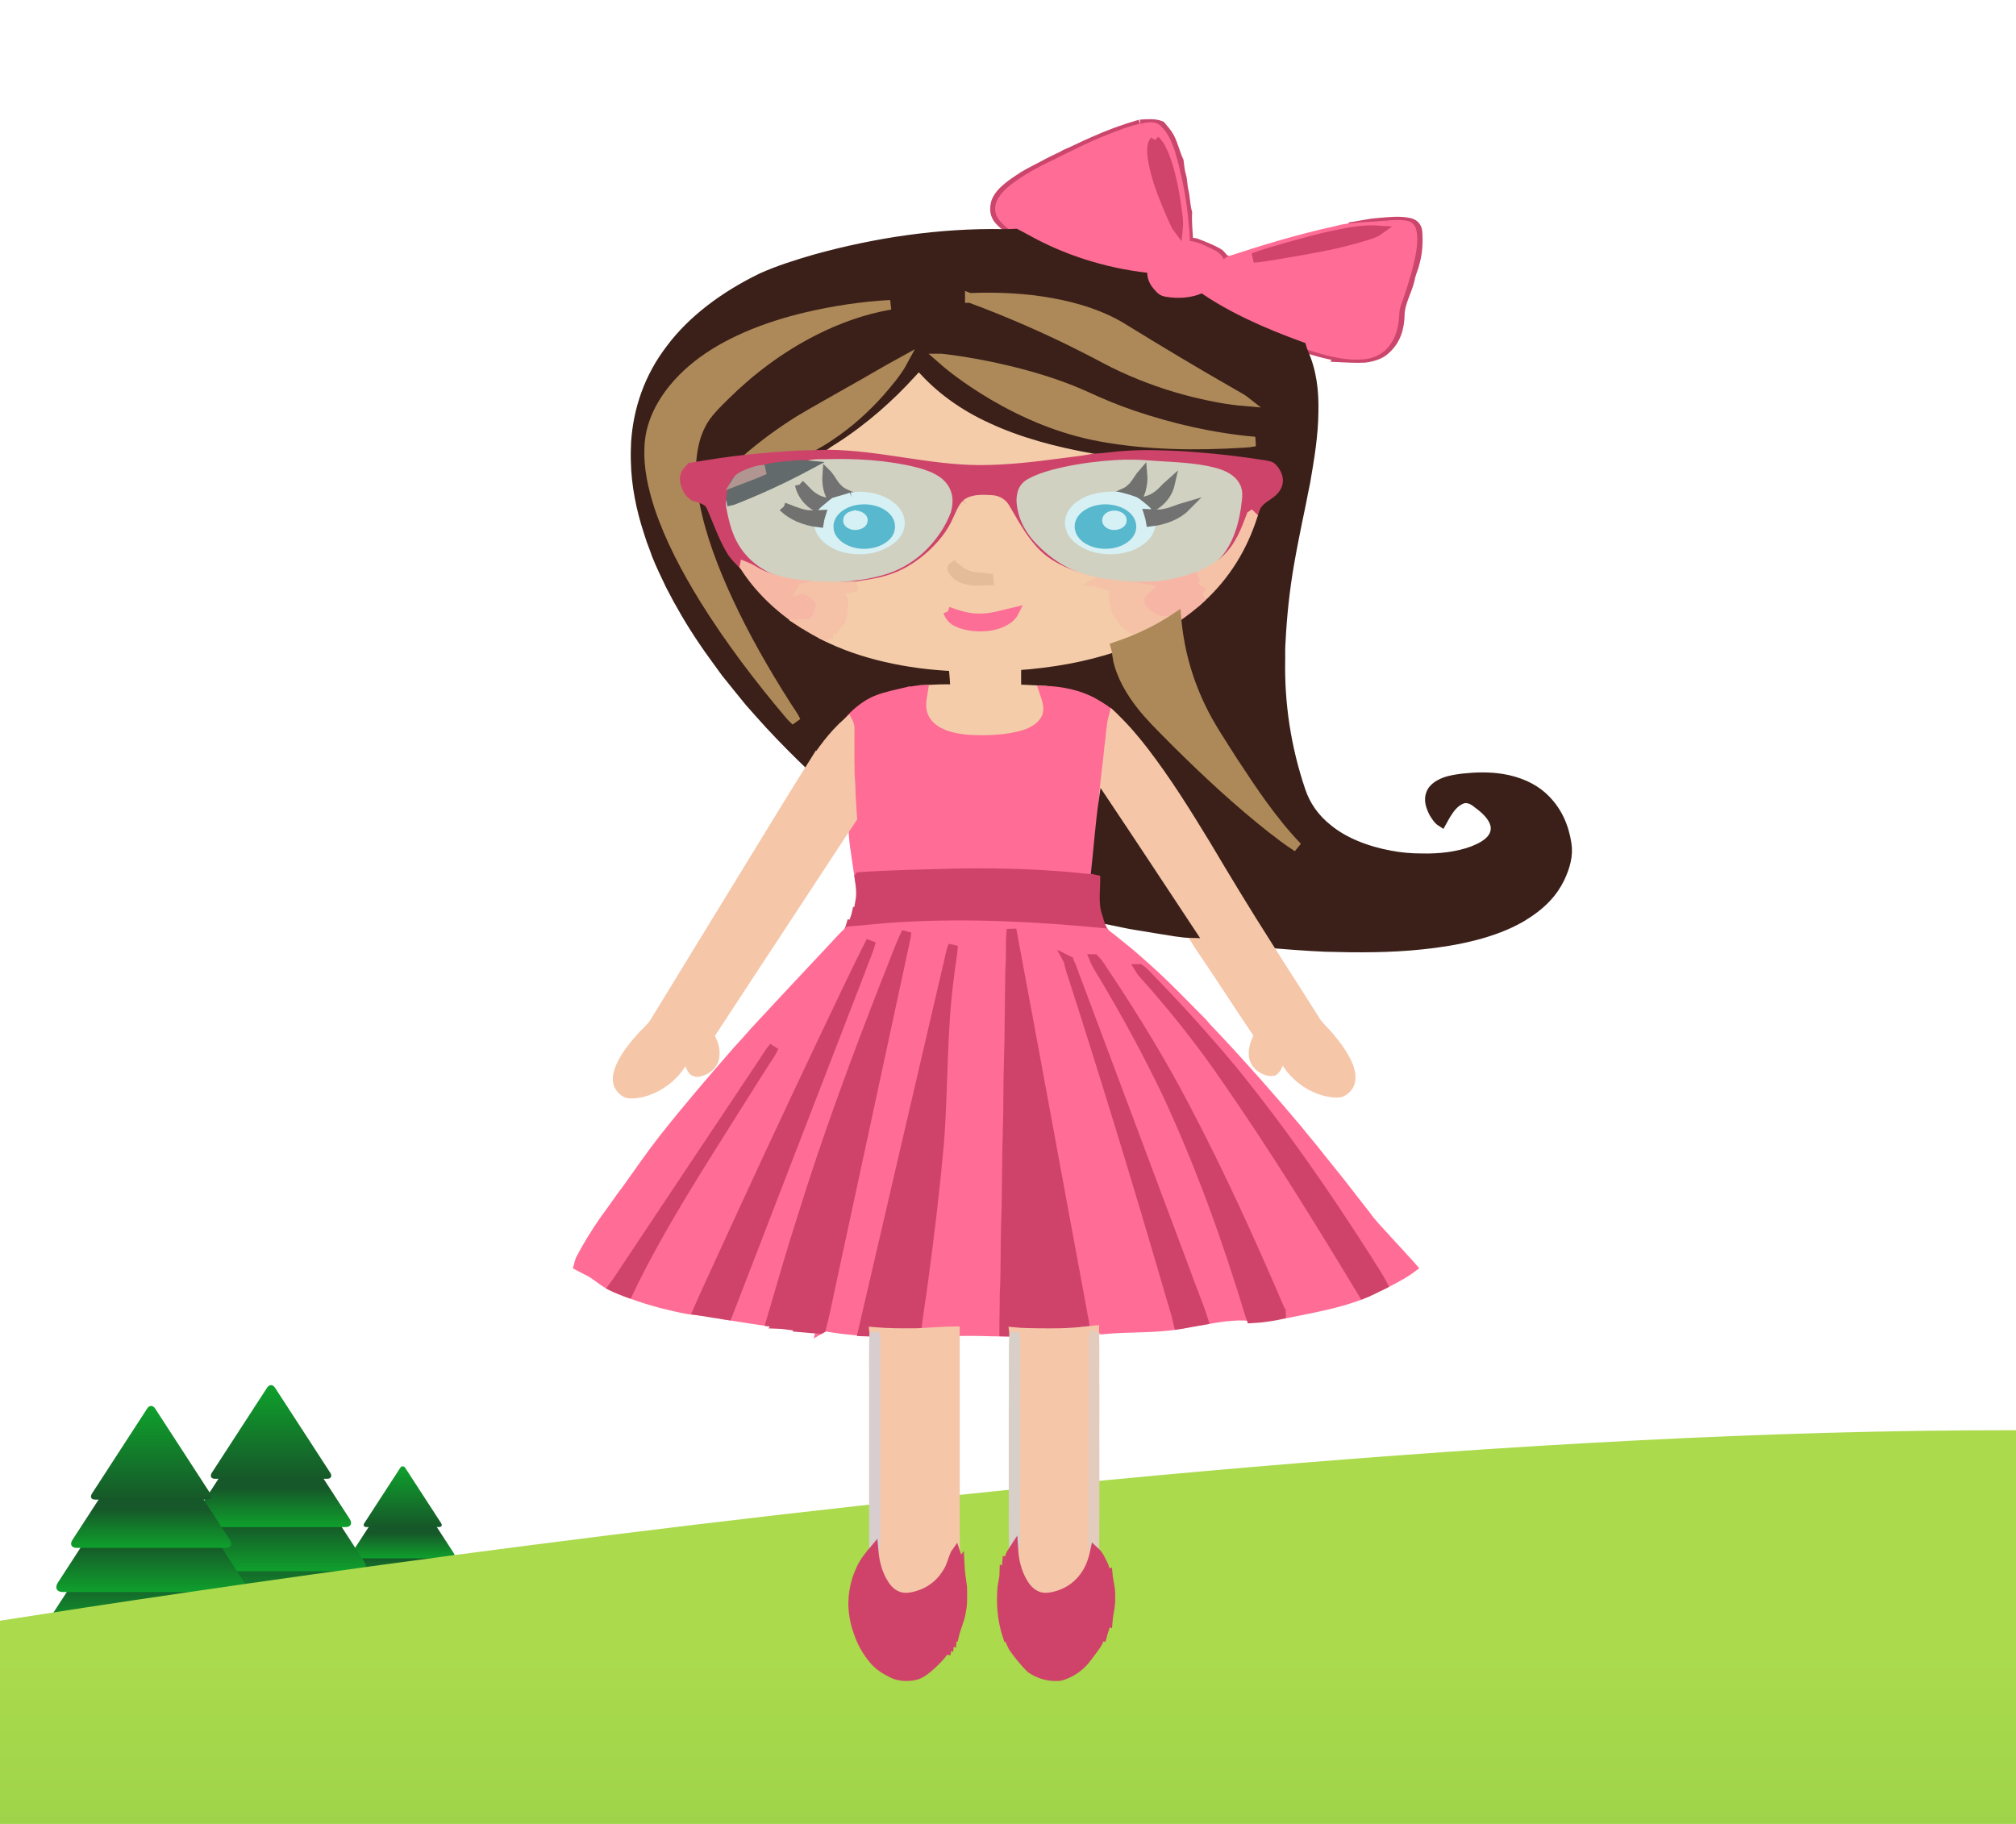 <svg width="210" height="190" xmlns="http://www.w3.org/2000/svg">
 <defs>
  <linearGradient y2="0" x2="0.5" y1="1" x1="0.5" id="SVGID_21_">
   <stop stop-color="#0FA02C" offset="0"/>
   <stop stop-color="#146B2A" offset="0.231"/>
   <stop stop-color="#165829" offset="0.308"/>
  </linearGradient>
  <linearGradient y2="0" x2="0.5" y1="1" x1="0.5" id="SVGID_22_">
   <stop stop-color="#0FA02C" offset="0"/>
   <stop stop-color="#146B2A" offset="0.231"/>
   <stop stop-color="#165829" offset="0.308"/>
  </linearGradient>
  <linearGradient y2="0" x2="0.5" y1="1" x1="0.5" id="SVGID_23_">
   <stop stop-color="#0FA02C" offset="0"/>
   <stop stop-color="#146B2A" offset="0.231"/>
   <stop stop-color="#165829" offset="0.308"/>
  </linearGradient>
  <linearGradient y2="1" x2="0.5" y1="0" x1="0.5" id="SVGID_24_">
   <stop stop-color="#0FA02C" offset="0.015"/>
   <stop stop-color="#165829" offset="1"/>
  </linearGradient>
  <linearGradient y2="-0" x2="0.5" y1="1" x1="0.5" id="SVGID_25_">
   <stop stop-color="#0FA02C" offset="0"/>
   <stop stop-color="#146B2A" offset="0.231"/>
   <stop stop-color="#165829" offset="0.308"/>
  </linearGradient>
  <linearGradient y2="0" x2="0.5" y1="1" x1="0.5" id="SVGID_26_">
   <stop stop-color="#0FA02C" offset="0"/>
   <stop stop-color="#146B2A" offset="0.231"/>
   <stop stop-color="#165829" offset="0.308"/>
  </linearGradient>
  <linearGradient y2="0" x2="0.5" y1="1" x1="0.5" id="SVGID_27_">
   <stop stop-color="#0FA02C" offset="0"/>
   <stop stop-color="#146B2A" offset="0.231"/>
   <stop stop-color="#165829" offset="0.308"/>
  </linearGradient>
  <linearGradient y2="1" x2="0.5" y1="-0" x1="0.5" id="SVGID_28_">
   <stop stop-color="#0FA02C" offset="0.015"/>
   <stop stop-color="#165829" offset="1"/>
  </linearGradient>
  <linearGradient y2="0" x2="0.5" y1="1" x1="0.5" id="SVGID_29_">
   <stop stop-color="#0FA02C" offset="0"/>
   <stop stop-color="#146B2A" offset="0.231"/>
   <stop stop-color="#165829" offset="0.308"/>
  </linearGradient>
  <linearGradient y2="0" x2="0.5" y1="1" x1="0.5" id="SVGID_30_">
   <stop stop-color="#0FA02C" offset="0"/>
   <stop stop-color="#146B2A" offset="0.231"/>
   <stop stop-color="#165829" offset="0.308"/>
  </linearGradient>
  <linearGradient y2="-0" x2="0.5" y1="1" x1="0.5" id="SVGID_31_">
   <stop stop-color="#0FA02C" offset="0"/>
   <stop stop-color="#146B2A" offset="0.231"/>
   <stop stop-color="#165829" offset="0.308"/>
  </linearGradient>
  <linearGradient y2="1" x2="0.5" y1="-0" x1="0.5" id="SVGID_32_">
   <stop stop-color="#0FA02C" offset="0.015"/>
   <stop stop-color="#165829" offset="1"/>
  </linearGradient>
  <linearGradient y2="1" x2="0.5" y1="0" x1="0.5" id="SVGID_33_">
   <stop stop-color="#ABDA4D" offset="0.136"/>
   <stop stop-color="#33A02C" offset="1"/>
  </linearGradient>
 </defs>
 <g>
  <title>background</title>
  <rect fill="none" id="canvas_background" height="192" width="212" y="-1" x="-1"/>
 </g>
 <g>
  <title>Layer 1</title>
  <path id="svg_5" d="m482.936,191.094" fill="#339933"/>
  <path id="svg_30" d="m48.858,167.181c0.251,0.385 0.085,0.701 -0.368,0.701l-13.082,0c-0.453,0 -0.619,-0.316 -0.368,-0.701l6.454,-9.94c0.251,-0.385 0.66,-0.385 0.911,0l6.454,9.94z" fill="url(#SVGID_21_)"/>
  <path id="svg_31" d="m48.248,164.679c0.228,0.352 0.077,0.639 -0.336,0.639l-11.925,0c-0.413,0 -0.565,-0.287 -0.337,-0.639l5.884,-9.061c0.228,-0.351 0.602,-0.351 0.83,0l5.884,9.061z" fill="url(#SVGID_22_)"/>
  <path id="svg_32" d="m47.266,161.796c0.192,0.297 0.065,0.539 -0.284,0.539l-10.067,0c-0.349,0 -0.477,-0.242 -0.283,-0.539l4.967,-7.649c0.192,-0.297 0.508,-0.297 0.701,0l4.967,7.649z" fill="url(#SVGID_23_)"/>
  <path id="svg_33" d="m45.949,158.668c0.144,0.223 0.049,0.405 -0.213,0.405l-7.572,0c-0.262,0 -0.358,-0.183 -0.213,-0.405l3.736,-5.754c0.145,-0.223 0.382,-0.223 0.527,0l3.736,5.754z" fill="url(#SVGID_24_)"/>
  <path id="svg_35" d="m38.89,166.552c0.386,0.594 0.13,1.081 -0.568,1.081l-20.177,0c-0.699,0 -0.955,-0.487 -0.568,-1.081l9.955,-15.332c0.386,-0.594 1.018,-0.594 1.404,0l9.955,15.332z" fill="url(#SVGID_25_)"/>
  <path id="svg_36" d="m37.948,162.693c0.351,0.542 0.119,0.985 -0.519,0.985l-18.393,0c-0.637,0 -0.87,-0.443 -0.519,-0.985l9.076,-13.976c0.352,-0.542 0.928,-0.542 1.28,0l9.075,13.976z" fill="url(#SVGID_26_)"/>
  <path id="svg_37" d="m36.434,158.246c0.297,0.458 0.1,0.832 -0.438,0.832l-15.527,0c-0.538,0 -0.734,-0.374 -0.437,-0.832l7.661,-11.798c0.297,-0.457 0.783,-0.457 1.081,0l7.661,11.798z" fill="url(#SVGID_27_)"/>
  <path id="svg_38" d="m34.402,153.422c0.223,0.344 0.075,0.625 -0.329,0.625l-11.679,0c-0.405,0 -0.552,-0.281 -0.329,-0.625l5.762,-8.874c0.224,-0.344 0.589,-0.344 0.812,0l5.763,8.874z" fill="url(#SVGID_28_)"/>
  <path id="svg_40" d="m26.403,168.72c0.386,0.594 0.13,1.081 -0.569,1.081l-20.177,0c-0.699,0 -0.955,-0.487 -0.568,-1.081l9.955,-15.332c0.386,-0.594 1.018,-0.594 1.404,0l9.955,15.332z" fill="url(#SVGID_29_)"/>
  <path id="svg_41" d="m25.461,164.86c0.351,0.542 0.119,0.985 -0.519,0.985l-18.393,0c-0.637,0 -0.87,-0.443 -0.519,-0.985l9.076,-13.976c0.352,-0.542 0.928,-0.542 1.28,0l9.075,13.976z" fill="url(#SVGID_30_)"/>
  <path id="svg_42" d="m23.947,160.414c0.297,0.458 0.1,0.832 -0.438,0.832l-15.527,0c-0.538,0 -0.734,-0.374 -0.437,-0.832l7.661,-11.798c0.297,-0.457 0.783,-0.457 1.08,0l7.661,11.798z" fill="url(#SVGID_31_)"/>
  <path id="svg_43" d="m21.914,155.59c0.224,0.344 0.076,0.625 -0.329,0.625l-11.679,0c-0.405,0 -0.552,-0.281 -0.329,-0.625l5.762,-8.875c0.224,-0.343 0.589,-0.343 0.812,0l5.762,8.875z" fill="url(#SVGID_32_)"/>
  <path id="svg_44" d="m717.554,169.745l0,179l-725.222,0l2.015,-179c0,0 152.43,-25.365 241.74,-20.016c89.31,5.35 171.233,46.683 276.435,45.571c105.202,-1.111 205.032,-25.556 205.032,-25.556z" fill="url(#SVGID_33_)"/>
  <defs>
   <clipPath id="svg_313" clipPathUnits="userSpaceOnUse">
    <path id="svg_390" d="m47.821,751.738l595.28,0l0,-841.89l-595.28,0l0,841.89z"/>
   </clipPath>
   <clipPath id="svg_294" clipPathUnits="userSpaceOnUse">
    <path id="svg_385" d="m47.821,751.738l595.28,0l0,-841.89l-595.28,0l0,841.89z"/>
   </clipPath>
  </defs>
  <g id="svg_1">
   <path fill="#CB466C" stroke="#CB466C" d="m118.764,12.959c0.722,-0.039 1.507,-0.127 2.158,0.143c0.321,0.39 0.679,0.77 0.896,1.191c0.424,0.814 0.59,1.673 0.979,2.494c0.069,0.494 0.093,0.992 0.243,1.48c0.151,0.507 0.134,1.026 0.241,1.536c0.196,0.776 0.177,1.566 0.397,2.341c-0.057,1.024 0.063,2.047 0.123,3.07c0.244,0.029 0.488,0.06 0.732,0.102c0.808,0.297 1.602,0.621 2.315,1.01c0.501,0.248 0.51,0.858 1.283,0.835c-0.538,0.2 -0.398,0.641 -0.51,0.976c-0.277,0.989 -1.336,1.788 -2.512,2.392c2.161,1.604 4.806,2.899 7.557,4.04c1.677,0.669 3.362,1.341 5.173,1.844c1.332,0.359 2.784,0.668 4.24,0.513c0.921,-0.091 1.674,-0.522 2.11,-1.044c0.868,-1 1.019,-2.18 1.079,-3.307c0.017,-0.673 0.345,-1.314 0.554,-1.966c0.484,-1.479 0.949,-2.962 1.203,-4.466c0.103,-0.674 0.167,-1.358 0.031,-2.032c-0.057,-0.245 -0.173,-0.553 -0.592,-0.622c-0.641,-0.118 -1.318,-0.063 -1.967,-0.012c-1.199,0.127 -2.418,0.135 -3.616,0.266c-0.083,-0.019 -0.247,-0.057 -0.33,-0.076c1.013,-0.126 1.977,-0.393 3.009,-0.459c1.086,-0.085 2.231,-0.238 3.293,0.007c0.588,0.136 0.774,0.583 0.805,0.949c0.074,1.064 0.019,2.132 -0.271,3.181c-0.104,0.509 -0.348,0.999 -0.47,1.505c-0.223,1.323 -1.072,2.572 -1.103,3.913c-0.027,1.294 -0.328,2.669 -1.565,3.723c-0.491,0.445 -1.283,0.694 -2.09,0.793c-0.929,0.046 -1.859,-0.008 -2.784,-0.054c0.02,-0.041 0.041,-0.083 0.066,-0.123c-1.362,-0.192 -2.622,-0.601 -3.877,-0.983c-4.027,-1.459 -7.894,-3.175 -11.033,-5.399c-1.206,0.183 -2.557,0.298 -3.699,-0.086c-0.752,-0.446 -1.072,-1.106 -1.373,-1.72c-4.659,-0.532 -9.001,-2 -12.573,-4.009c-0.348,-0.201 -0.725,-0.377 -1.079,-0.572c-0.598,-0.432 -1.225,-0.855 -1.684,-1.357c-0.555,-0.579 -0.56,-1.311 -0.358,-1.961c0.411,-1.091 1.699,-1.905 2.871,-2.676c0.801,-0.484 1.706,-0.886 2.527,-1.355c0.6,-0.321 1.263,-0.589 1.847,-0.923c0.984,-0.415 1.896,-0.897 2.878,-1.314c1.538,-0.692 3.165,-1.296 4.875,-1.788m0.362,0.36c-1.259,0.259 -2.408,0.697 -3.523,1.15c-1.997,0.777 -3.824,1.721 -5.674,2.635c-1.667,0.79 -3.266,1.665 -4.559,2.719c-0.795,0.677 -1.47,1.55 -1.109,2.423c0.425,0.891 1.536,1.536 2.565,2.138c3.563,2.047 7.877,3.608 12.58,4.144c0.048,-0.515 0.171,-1.036 0.547,-1.495c0.695,-0.89 1.868,-1.734 3.466,-1.858c0.06,-0.614 -0.043,-1.226 -0.101,-1.838c-0.194,-2.493 -0.691,-4.974 -1.405,-7.425c-0.3,-0.848 -0.607,-1.733 -1.376,-2.459c-0.308,-0.316 -0.951,-0.209 -1.41,-0.135m3.92,12.285c-1.103,0.175 -1.859,0.794 -2.429,1.394c-0.782,0.807 -0.812,1.887 -0.1,2.718c0.241,0.262 0.437,0.614 0.942,0.695c1.219,0.225 2.629,0.14 3.654,-0.377c0.898,-0.459 1.579,-1.1 1.928,-1.809c0.316,-0.649 -0.031,-1.419 -0.914,-1.8c-0.911,-0.412 -1.871,-1.02 -3.082,-0.82z" id="svg_402"/>
   <path fill="#FF6C96" stroke="#FF6C96" d="m119.126,13.318c0.46,-0.075 1.102,-0.181 1.41,0.135c0.769,0.726 1.076,1.61 1.376,2.459c0.714,2.451 1.21,4.932 1.405,7.425c0.059,0.612 0.161,1.225 0.101,1.838c-1.597,0.124 -2.771,0.968 -3.466,1.858c-0.375,0.46 -0.498,0.981 -0.547,1.495c-4.704,-0.536 -9.017,-2.097 -12.58,-4.144c-1.029,-0.602 -2.14,-1.247 -2.565,-2.138c-0.361,-0.873 0.314,-1.746 1.109,-2.423c1.293,-1.055 2.892,-1.929 4.559,-2.719c1.85,-0.914 3.677,-1.858 5.674,-2.635c1.115,-0.453 2.264,-0.891 3.523,-1.15m1.183,1.299c-0.13,0.187 -0.257,0.379 -0.274,0.587c-0.111,0.812 0.066,1.624 0.248,2.426c0.413,1.663 1.073,3.294 1.784,4.911c0.206,0.426 0.344,0.869 0.648,1.272c0.083,-0.788 -0.081,-1.575 -0.173,-2.359c-0.255,-1.756 -0.59,-3.515 -1.249,-5.228c-0.248,-0.553 -0.454,-1.136 -0.985,-1.608z" id="svg_403"/>
   <path fill="#D0436B" stroke="#D0436B" d="m120.309,14.617c0.531,0.473 0.737,1.056 0.985,1.608c0.659,1.713 0.994,3.472 1.249,5.228c0.091,0.785 0.255,1.571 0.173,2.359c-0.304,-0.404 -0.442,-0.846 -0.648,-1.272c-0.711,-1.618 -1.372,-3.249 -1.784,-4.911c-0.183,-0.801 -0.36,-1.614 -0.248,-2.426c0.017,-0.207 0.144,-0.4 0.274,-0.587z" id="svg_404"/>
   <path fill="#FF6C96" stroke="#FF6C96" d="m144.498,23.475c0.649,-0.05 1.326,-0.106 1.967,0.012c0.42,0.069 0.535,0.377 0.592,0.622c0.136,0.673 0.071,1.357 -0.031,2.032c-0.254,1.504 -0.719,2.987 -1.203,4.466c-0.208,0.652 -0.537,1.294 -0.554,1.966c-0.06,1.126 -0.211,2.306 -1.079,3.307c-0.435,0.522 -1.189,0.954 -2.11,1.044c-1.456,0.155 -2.908,-0.154 -4.24,-0.513c-1.811,-0.502 -3.496,-1.175 -5.173,-1.844c-2.751,-1.141 -5.396,-2.436 -7.557,-4.04c1.176,-0.604 2.235,-1.403 2.512,-2.392c0.111,-0.335 -0.029,-0.776 0.51,-0.976c3.611,-1.178 7.284,-2.294 11.117,-3.129c0.522,-0.143 1.066,-0.251 1.633,-0.289c1.197,-0.132 2.416,-0.139 3.615,-0.266m-5.02,0.928c-1.766,0.345 -3.457,0.826 -5.153,1.292c-1.263,0.376 -2.565,0.708 -3.763,1.171c0.991,-0.078 1.95,-0.269 2.918,-0.421c2.918,-0.502 5.874,-0.984 8.607,-1.84c0.534,-0.169 1.109,-0.315 1.516,-0.61c-1.404,-0.1 -2.795,0.139 -4.125,0.408z" id="svg_405"/>
   <path fill="#D0436B" stroke="#D0436B" d="m139.477,24.403c1.33,-0.269 2.721,-0.508 4.125,-0.408c-0.407,0.295 -0.982,0.441 -1.516,0.61c-2.734,0.857 -5.69,1.338 -8.607,1.84c-0.968,0.152 -1.927,0.343 -2.918,0.421c1.198,-0.463 2.499,-0.795 3.763,-1.171c1.696,-0.466 3.387,-0.947 5.153,-1.292z" id="svg_406"/>
   <path fill="#3B2019" stroke="#3B2019" d="m84.93,26.995c6.194,-1.717 12.909,-2.752 19.66,-2.626c0.405,0.005 0.812,-0.01 1.219,-0.036c0.354,0.194 0.731,0.371 1.079,0.572c3.571,2.009 7.914,3.478 12.573,4.009c0.301,0.614 0.621,1.274 1.373,1.72c1.142,0.384 2.492,0.269 3.699,0.086c3.139,2.224 7.006,3.94 11.033,5.399c0.057,0.205 0.124,0.409 0.21,0.611c0.885,1.983 1.105,4.065 1.058,6.123c-0.011,2.472 -0.435,4.931 -0.855,7.383c-0.157,0.71 -0.285,1.422 -0.427,2.133c-0.253,1.243 -0.52,2.486 -0.761,3.73c-0.174,0.88 -0.338,1.762 -0.491,2.643c-0.461,2.667 -0.747,5.347 -0.885,8.029c-0.046,0.62 -0.046,1.242 -0.04,1.864c-0.097,4.622 0.59,9.255 2.125,13.769c0.481,1.427 1.383,2.815 2.819,3.946c1.637,1.351 3.983,2.298 6.511,2.757c1.061,0.205 2.165,0.298 3.27,0.299c1.849,0.042 3.756,-0.168 5.369,-0.783c0.711,-0.282 1.382,-0.637 1.813,-1.109c0.445,-0.482 0.592,-1.068 0.458,-1.621c-0.211,-0.832 -0.952,-1.559 -1.8,-2.175c-0.38,-0.317 -0.958,-0.705 -1.627,-0.501c-0.885,0.359 -1.302,1.036 -1.694,1.637c-0.151,0.26 -0.3,0.52 -0.444,0.783c-0.411,-0.262 -0.598,-0.626 -0.817,-0.962c-0.314,-0.636 -0.577,-1.323 -0.307,-1.986c0.167,-0.522 0.748,-0.945 1.436,-1.209c0.595,-0.227 1.28,-0.316 1.949,-0.404c1.329,-0.141 2.708,-0.173 4.024,0.04c1.669,0.264 3.168,0.93 4.177,1.839c1.595,1.425 2.285,3.193 2.554,4.927c0.204,1.217 -0.157,2.438 -0.704,3.597c-0.355,0.726 -0.824,1.432 -1.446,2.077c-0.709,0.752 -1.609,1.421 -2.607,2.014c-2.865,1.652 -6.632,2.452 -10.346,2.833c-3.315,0.352 -6.685,0.337 -10.028,0.241c-2.073,-0.084 -4.128,-0.266 -6.189,-0.417c-2.157,-3.383 -4.215,-6.793 -6.244,-10.209c-2.01,-3.297 -4.047,-6.593 -6.484,-9.767c-0.952,-1.23 -1.974,-2.44 -3.17,-3.577c-0.562,-0.567 -1.306,-1.045 -2.088,-1.481c-1.426,-0.799 -3.303,-1.207 -5.162,-1.259c-0.949,-0.042 -1.894,-0.117 -2.846,-0.131c-0.008,-0.829 -0.027,-1.656 0.014,-2.484c3.574,-0.242 7.113,-0.858 10.312,-1.943c0.184,0.627 0.169,1.272 0.387,1.897c0.521,1.761 1.6,3.432 2.953,4.985c0.962,1.096 2.058,2.138 3.096,3.203c3.065,3.029 6.254,6.013 9.798,8.813c0.879,0.667 1.732,1.353 2.708,1.963c-2.679,-2.809 -4.679,-5.862 -6.679,-8.895c-1.206,-1.912 -2.508,-3.804 -3.43,-5.785c-1.432,-2.996 -2.234,-6.112 -2.497,-9.243c0.875,-0.608 1.709,-1.244 2.442,-1.928c2.805,-2.537 4.502,-5.53 5.483,-8.577c0.193,-0.509 0.254,-1.057 0.702,-1.507c0.49,-0.541 1.393,-0.884 1.732,-1.488c0.468,-0.695 0.208,-1.51 -0.411,-2.126c-0.169,-0.169 -0.501,-0.194 -0.768,-0.25c-2.889,-0.455 -5.825,-0.779 -8.783,-0.956c-1.877,-0.087 -3.767,-0.159 -5.643,-0.025c-1.142,0.057 -2.257,0.251 -3.399,0.301c-3.938,-0.685 -7.781,-1.707 -11.104,-3.27c-2.862,-1.309 -5.242,-3.034 -7.074,-4.972c-2.327,2.549 -5.022,4.973 -8.259,7.063c-0.395,0.254 -0.807,0.498 -1.179,0.765c-1.089,0.053 -2.183,0.042 -3.27,0.097c1.093,-0.667 2.3,-1.254 3.335,-1.964c2.091,-1.379 3.826,-2.971 5.32,-4.645c0.891,-1.037 1.793,-2.083 2.397,-3.209c-1.867,1.022 -3.66,2.101 -5.514,3.134c-1.772,1.018 -3.586,2.005 -5.32,3.051c-1.998,1.252 -3.837,2.614 -5.5,4.061c-1.938,0.203 -3.843,0.513 -5.744,0.827c0.096,-1.53 0.291,-3.08 1.071,-4.535c0.548,-1.101 1.567,-2.058 2.527,-3.017c2.569,-2.52 5.604,-4.869 9.283,-6.725c2.357,-1.188 5,-2.172 7.891,-2.671c-2.983,0.157 -5.925,0.613 -8.74,1.274c-4.358,1.03 -8.448,2.696 -11.41,5.054c-3.015,2.41 -4.905,5.468 -4.975,8.599c-0.083,2.067 0.383,4.125 1.038,6.143c1.113,3.314 2.814,6.532 4.758,9.673c2.574,4.125 5.589,8.127 8.894,12.022c0.173,0.203 0.37,0.398 0.582,0.586c-0.24,-0.562 -0.659,-1.08 -0.992,-1.619c-2.273,-3.567 -4.341,-7.192 -6.055,-10.892c-1.523,-3.293 -2.805,-6.644 -3.472,-10.061c-0.051,-0.277 -0.074,-0.556 -0.081,-0.833c0.708,0.194 1.507,0.442 1.739,0.969c0.711,1.557 1.215,3.16 2.118,4.678c0.34,0.584 0.896,1.097 1.402,1.622c1.423,2.24 3.499,4.316 6.149,6.016c0.675,0.432 1.385,0.843 2.14,1.214c3.844,1.951 8.64,2.992 13.465,3.213c0.094,0.797 0.147,1.595 0.19,2.393c-1.112,-0.057 -2.22,0.014 -3.327,0.064c-0.886,0.033 -1.726,0.238 -2.562,0.413c-0.973,0.228 -1.968,0.466 -2.789,0.888c-1.036,0.555 -1.827,1.276 -2.482,2.033c-1.629,1.42 -2.744,3.05 -3.823,4.668c-1.504,-1.442 -2.961,-2.906 -4.344,-4.399c-0.708,-0.783 -1.415,-1.565 -2.105,-2.354c-0.822,-1.014 -1.65,-2.025 -2.461,-3.043c-0.788,-1.106 -1.623,-2.198 -2.368,-3.317c-1.269,-1.871 -2.385,-3.784 -3.38,-5.724c-0.511,-1.083 -1.049,-2.16 -1.479,-3.257c-0.071,-0.192 -0.136,-0.385 -0.203,-0.576c-0.244,-0.605 -0.46,-1.215 -0.641,-1.83c-0.785,-2.4 -1.272,-4.85 -1.325,-7.304c-0.023,-0.674 -0.003,-1.349 0.026,-2.022c0.234,-3.355 1.329,-6.723 3.653,-9.733c2.178,-2.909 5.484,-5.438 9.454,-7.365c1.739,-0.786 3.658,-1.385 5.585,-1.947m16.093,4.034c4.17,1.543 8.158,3.295 11.938,5.222c1.352,0.67 2.624,1.41 4.018,2.043c2.31,1.061 4.808,1.949 7.45,2.601c1.714,0.417 3.48,0.764 5.299,0.914c-0.475,-0.375 -1.091,-0.654 -1.627,-0.986c-3.834,-2.188 -7.574,-4.444 -11.281,-6.724c-2.036,-1.233 -4.585,-2.067 -7.249,-2.543c-2.774,-0.51 -5.681,-0.643 -8.548,-0.526m-2.976,6.318c1.583,1.396 3.43,2.659 5.39,3.831c3.25,1.907 6.992,3.546 11.233,4.322c4.835,0.882 9.934,0.949 14.903,0.634c0.388,-0.019 0.775,-0.062 1.149,-0.135c-4.428,-0.388 -8.699,-1.389 -12.66,-2.724c-1.753,-0.589 -3.412,-1.29 -5.022,-2.032c-2.302,-1.038 -4.825,-1.857 -7.434,-2.507c-2.449,-0.607 -4.978,-1.094 -7.558,-1.389z" id="svg_407"/>
   <path fill="#FF6C96" stroke="#FF6C96" d="m123.046,25.603c1.21,-0.2 2.171,0.408 3.082,0.82c0.882,0.381 1.229,1.151 0.914,1.8c-0.35,0.709 -1.031,1.351 -1.928,1.809c-1.025,0.517 -2.435,0.602 -3.654,0.377c-0.505,-0.081 -0.701,-0.433 -0.942,-0.695c-0.712,-0.831 -0.682,-1.911 0.1,-2.718c0.571,-0.6 1.326,-1.219 2.429,-1.394z" id="svg_408"/>
   <path fill="#AD8959" stroke="#AD8959" d="m101.023,31.029c2.866,-0.118 5.774,0.016 8.548,0.526c2.664,0.475 5.213,1.31 7.249,2.543c3.707,2.28 7.447,4.537 11.281,6.724c0.537,0.333 1.152,0.612 1.627,0.986c-1.819,-0.149 -3.584,-0.497 -5.299,-0.914c-2.642,-0.652 -5.14,-1.54 -7.45,-2.601c-1.395,-0.633 -2.667,-1.373 -4.018,-2.043c-3.78,-1.927 -7.768,-3.678 -11.938,-5.222z" id="svg_409"/>
   <path fill="#AD8959" stroke="#AD8959" d="m84.011,33.026c2.815,-0.661 5.757,-1.117 8.74,-1.274c-2.891,0.5 -5.534,1.483 -7.891,2.671c-3.679,1.856 -6.713,4.205 -9.283,6.725c-0.959,0.959 -1.978,1.916 -2.527,3.017c-0.779,1.455 -0.975,3.005 -1.071,4.535c-0.208,0.24 -0.467,0.469 -0.571,0.741c-0.193,0.459 -0.026,0.937 0.151,1.385c0.127,0.325 0.374,0.631 0.738,0.871c0.007,0.277 0.03,0.557 0.081,0.833c0.667,3.417 1.949,6.768 3.472,10.061c1.714,3.7 3.783,7.325 6.055,10.892c0.333,0.539 0.752,1.056 0.992,1.619c-0.213,-0.188 -0.41,-0.383 -0.582,-0.586c-3.306,-3.894 -6.321,-7.897 -8.894,-12.022c-1.944,-3.141 -3.644,-6.359 -4.758,-9.673c-0.655,-2.018 -1.121,-4.075 -1.038,-6.143c0.07,-3.131 1.96,-6.189 4.975,-8.599c2.962,-2.358 7.052,-4.024 11.41,-5.054z" id="svg_410"/>
   <path fill="#AD8959" stroke="#AD8959" d="m98.047,37.347c2.581,0.295 5.109,0.782 7.558,1.389c2.609,0.65 5.132,1.469 7.434,2.507c1.61,0.742 3.269,1.443 5.022,2.032c3.961,1.335 8.232,2.336 12.66,2.724c-0.374,0.074 -0.761,0.117 -1.149,0.135c-4.969,0.315 -10.068,0.248 -14.903,-0.634c-4.241,-0.776 -7.982,-2.415 -11.233,-4.322c-1.96,-1.171 -3.807,-2.434 -5.39,-3.831z" id="svg_411"/>
   <path fill="#AD8959" stroke="#AD8959" d="m88.544,40.762c1.854,-1.033 3.647,-2.112 5.514,-3.134c-0.604,1.126 -1.506,2.172 -2.397,3.209c-1.495,1.674 -3.229,3.266 -5.32,4.645c-1.035,0.71 -2.241,1.297 -3.335,1.964c-1.772,0.09 -3.53,0.246 -5.283,0.428c1.663,-1.447 3.502,-2.81 5.5,-4.061c1.734,-1.045 3.549,-2.033 5.32,-3.051z" id="svg_412"/>
   <path fill="#F4CCA9" stroke="#F4CCA9" d="m87.457,46.584c3.238,-2.09 5.932,-4.513 8.259,-7.063c1.833,1.938 4.212,3.664 7.074,4.972c3.323,1.563 7.166,2.586 11.104,3.27c-1.055,0.214 -2.15,0.317 -3.227,0.464c-2.848,0.379 -5.73,0.724 -8.646,0.72c-5.356,-0.026 -10.392,-1.533 -15.743,-1.599c0.373,-0.267 0.784,-0.511 1.179,-0.765z" id="svg_413"/>
   <path fill="#CE436A" stroke="#CE436A" d="m83.007,47.447c1.088,-0.055 2.181,-0.044 3.27,-0.097c5.352,0.066 10.388,1.573 15.743,1.599c2.916,0.004 5.798,-0.341 8.646,-0.72c1.078,-0.148 2.173,-0.25 3.227,-0.464c1.142,-0.05 2.257,-0.244 3.399,-0.301c1.876,-0.134 3.766,-0.062 5.643,0.025c2.958,0.177 5.894,0.501 8.783,0.956c0.267,0.056 0.6,0.081 0.768,0.25c0.619,0.616 0.879,1.431 0.411,2.126c-0.338,0.604 -1.242,0.947 -1.732,1.488c-0.448,0.449 -0.51,0.998 -0.702,1.507c-0.029,-0.028 -0.086,-0.084 -0.114,-0.112c-0.594,1.557 -1.178,3.168 -2.561,4.52c-0.771,0.761 -1.88,1.333 -3.023,1.838c-1.325,0.447 -2.711,0.854 -4.2,0.985c-0.958,0.079 -1.924,0.036 -2.885,0.04c-1.129,-0.117 -2.257,-0.246 -3.37,-0.415c-1.662,-0.422 -3.313,-0.924 -4.639,-1.722c-1.233,-0.691 -2.09,-1.613 -2.801,-2.557c-0.859,-1.135 -1.49,-2.335 -2.193,-3.513c-0.224,-0.391 -0.697,-0.767 -1.376,-0.801c-0.899,-0.054 -2.048,-0.105 -2.646,0.433c-0.477,0.498 -0.641,1.089 -0.922,1.641c-0.59,1.396 -1.63,2.7 -2.953,3.858c-1.172,1.007 -2.599,1.938 -4.404,2.443c-1.003,0.31 -2.104,0.433 -3.172,0.613c-1.522,0.034 -3.05,0.076 -4.568,-0.035c-2.044,-0.14 -4.11,-0.515 -5.743,-1.362c-0.441,-0.239 -0.839,-0.514 -1.338,-0.704c-0.505,-0.525 -1.062,-1.038 -1.402,-1.622c-0.904,-1.518 -1.407,-3.121 -2.118,-4.678c-0.231,-0.527 -1.031,-0.774 -1.739,-0.969c-0.364,-0.239 -0.611,-0.546 -0.738,-0.871c-0.177,-0.448 -0.344,-0.927 -0.151,-1.385c0.104,-0.272 0.363,-0.501 0.571,-0.741c1.901,-0.314 3.806,-0.624 5.744,-0.827c1.753,-0.182 3.512,-0.338 5.283,-0.428m1.205,1.019c-0.929,-0.09 -1.861,0.039 -2.776,0.135c-0.609,0.073 -1.252,0.115 -1.791,0.329c-0.618,-0.001 -1.162,0.208 -1.679,0.403c-0.471,0.185 -0.961,0.397 -1.178,0.744c-0.343,0.279 -0.418,0.653 -0.493,0.997c-0.059,0.356 -0.201,0.71 -0.13,1.069l0.154,-0.035c-0.316,0.144 -0.173,0.43 -0.18,0.643c0.3,1.578 0.651,3.202 1.846,4.613c1.132,1.407 3.232,2.55 5.703,2.724c2.694,0.217 5.511,0.063 8.034,-0.623c1.664,-0.438 3.005,-1.272 4.053,-2.206c1.325,-1.217 2.251,-2.609 2.801,-4.056c0.274,-0.946 0.228,-2.005 -0.631,-2.825c-0.744,-0.716 -2.013,-1.08 -3.217,-1.359c-2.658,-0.572 -5.479,-0.755 -8.265,-0.694c-0.744,0.036 -1.551,-0.049 -2.25,0.142m32.146,-0.051c-1.846,0.111 -3.677,0.346 -5.44,0.722c-1.305,0.293 -2.625,0.642 -3.671,1.246c-0.735,0.424 -0.835,1.116 -0.861,1.717c0.047,1.523 0.751,3.04 2.036,4.312c1.126,1.156 2.565,2.234 4.457,2.867c2.607,0.888 5.706,1.261 8.583,0.778c1.647,-0.269 3.292,-0.734 4.469,-1.558c0.994,-0.68 1.526,-1.58 1.944,-2.463c0.474,-1.046 0.737,-2.128 0.901,-3.211c0.051,-0.731 0.313,-1.493 -0.097,-2.201c-0.317,-0.634 -1.126,-1.113 -2.051,-1.365c-2.227,-0.621 -4.686,-0.612 -7.049,-0.802c-1.068,-0.09 -2.149,-0.088 -3.221,-0.041z" id="svg_414"/>
   <path fill="#D0D1C1" stroke="#D0D1C1" d="m84.212,48.466c0.698,-0.191 1.506,-0.107 2.25,-0.142c2.786,-0.061 5.607,0.122 8.265,0.694c1.205,0.279 2.474,0.643 3.217,1.359c0.859,0.819 0.905,1.878 0.631,2.825c-0.55,1.447 -1.476,2.839 -2.801,4.056c-1.048,0.934 -2.388,1.768 -4.053,2.206c-2.522,0.687 -5.34,0.84 -8.034,0.623c-2.471,-0.174 -4.571,-1.317 -5.703,-2.724c-1.195,-1.411 -1.546,-3.036 -1.846,-4.613c0.007,-0.213 -0.136,-0.499 0.18,-0.643c2.768,-1.076 5.403,-2.305 7.892,-3.641m1.961,0.98c-0.071,0.975 0.086,1.988 0.777,2.869c-0.054,0.039 -0.16,0.116 -0.214,0.154c-0.691,-0.112 -1.412,-0.256 -1.91,-0.609c-0.651,-0.389 -0.996,-0.928 -1.523,-1.38c0.24,1.071 1.045,2.189 2.608,2.676c-0.2,0.163 -0.357,0.352 -0.435,0.556l0.026,-0.082c-0.541,0.024 -1.101,0.081 -1.627,-0.027c-0.819,-0.158 -1.509,-0.497 -2.248,-0.76c0.836,0.826 2.18,1.426 3.68,1.593c-0.029,1.056 0.956,2.075 2.399,2.541c1.163,0.352 2.585,0.364 3.724,-0.038c0.649,-0.239 1.241,-0.563 1.647,-0.976c0.789,-0.773 0.891,-1.822 0.255,-2.655c-0.768,-1.118 -2.806,-1.818 -4.639,-1.51l0.106,-0.037c-0.572,-0.225 -1.176,-0.459 -1.523,-0.847c-0.485,-0.45 -0.681,-0.995 -1.102,-1.465z" id="svg_415"/>
   <path fill="#D0D1C1" stroke="#D0D1C1" d="m116.358,48.414c1.072,-0.047 2.153,-0.049 3.22,0.041c2.362,0.191 4.822,0.181 7.049,0.802c0.925,0.251 1.734,0.73 2.051,1.365c0.41,0.708 0.148,1.469 0.097,2.201c-0.164,1.084 -0.427,2.165 -0.901,3.211c-0.418,0.884 -0.951,1.783 -1.944,2.463c-1.178,0.824 -2.822,1.289 -4.469,1.558c-2.878,0.483 -5.977,0.11 -8.583,-0.778c-1.891,-0.632 -3.33,-1.71 -4.457,-2.867c-1.285,-1.272 -1.989,-2.789 -2.036,-4.312c0.026,-0.601 0.126,-1.293 0.861,-1.717c1.046,-0.604 2.367,-0.953 3.671,-1.246c1.763,-0.376 3.595,-0.611 5.44,-0.722m1.313,2.617c-0.333,0.298 -0.899,0.417 -1.266,0.69c-1.375,-0.078 -2.844,0.18 -3.797,0.86c-0.982,0.624 -1.36,1.585 -1.086,2.453c0.186,0.708 0.904,1.316 1.777,1.731c1.597,0.736 3.991,0.601 5.329,-0.341c0.866,-0.531 1.282,-1.32 1.245,-2.087c1.442,-0.167 2.784,-0.712 3.584,-1.52c-0.731,0.211 -1.375,0.544 -2.15,0.69c-0.53,0.108 -1.091,0.05 -1.632,0.027l0.026,0.083c-0.088,-0.202 -0.247,-0.388 -0.437,-0.554c1.572,-0.483 2.371,-1.603 2.615,-2.674c-0.538,0.471 -0.912,1.025 -1.593,1.422c-0.5,0.33 -1.198,0.461 -1.863,0.576c-0.084,-0.064 -0.178,-0.119 -0.284,-0.163c0.414,-0.329 0.571,-0.755 0.704,-1.162c0.146,-0.563 0.224,-1.138 0.17,-1.708c-0.478,0.548 -0.714,1.184 -1.342,1.676z" id="svg_416"/>
   <path fill="#626A6B" stroke="#626A6B" d="m81.436,48.601c0.915,-0.096 1.847,-0.225 2.776,-0.135c-2.49,1.336 -5.125,2.565 -7.892,3.641l-0.154,0.035c-0.071,-0.36 0.071,-0.714 0.13,-1.069c0.074,-0.344 0.15,-0.717 0.493,-0.997c0.968,-0.365 1.937,-0.729 2.856,-1.146c0.54,-0.214 1.182,-0.256 1.791,-0.329z" id="svg_417"/>
   <path fill="#B19590" stroke="#B19590" d="m77.966,49.333c0.517,-0.194 1.061,-0.404 1.679,-0.403c-0.919,0.417 -1.889,0.781 -2.856,1.146c0.217,-0.347 0.707,-0.559 1.178,-0.744z" id="svg_418"/>
   <path fill="#717270" stroke="#717270" d="m117.672,51.032c0.628,-0.492 0.864,-1.128 1.342,-1.677c0.054,0.571 -0.024,1.145 -0.17,1.708c-0.133,0.407 -0.29,0.833 -0.704,1.162c-0.554,-0.202 -1.135,-0.371 -1.734,-0.504c0.367,-0.274 0.933,-0.392 1.266,-0.69z" id="svg_419"/>
   <path fill="#717271" stroke="#717271" d="m86.173,49.446c0.421,0.471 0.617,1.015 1.102,1.466c0.347,0.389 0.951,0.622 1.523,0.847l-0.106,0.037c-0.561,0.202 -1.169,0.336 -1.743,0.518c-0.691,-0.881 -0.848,-1.893 -0.777,-2.869z" id="svg_420"/>
   <path fill="#70736F" stroke="#70736F" d="m120.287,51.813c0.681,-0.397 1.055,-0.951 1.593,-1.422c-0.244,1.071 -1.043,2.191 -2.615,2.674c-0.273,-0.23 -0.55,-0.458 -0.841,-0.676c0.665,-0.115 1.363,-0.247 1.863,-0.576z" id="svg_421"/>
   <path fill="#717271" stroke="#717271" d="m83.303,50.48c0.527,0.451 0.872,0.991 1.523,1.38c0.498,0.353 1.219,0.497 1.91,0.609c-0.271,0.232 -0.547,0.46 -0.825,0.687c-1.563,-0.488 -2.368,-1.605 -2.608,-2.676z" id="svg_422"/>
   <path fill="#D7F0F4" stroke="#D7F0F4" d="m88.693,51.796c1.833,-0.307 3.871,0.392 4.639,1.51c0.635,0.832 0.534,1.881 -0.255,2.655c-0.407,0.413 -0.998,0.737 -1.647,0.976c-1.139,0.403 -2.561,0.39 -3.724,0.038c-1.443,-0.465 -2.428,-1.484 -2.399,-2.541c0.037,-0.243 0.093,-0.485 0.17,-0.723c0.078,-0.204 0.236,-0.392 0.435,-0.556c0.278,-0.227 0.554,-0.456 0.825,-0.687c0.054,-0.038 0.16,-0.115 0.214,-0.154c0.574,-0.182 1.182,-0.317 1.743,-0.518m0.808,1.274c-1.285,0.158 -2.24,0.984 -2.177,1.832c-0.017,0.97 1.357,1.849 2.851,1.767c1.123,-0.03 2.145,-0.581 2.45,-1.285c0.255,-0.587 0.067,-1.261 -0.552,-1.724c-0.609,-0.481 -1.634,-0.722 -2.571,-0.59z" id="svg_423"/>
   <path fill="#D7F0F4" stroke="#D7F0F4" d="m112.608,52.582c0.954,-0.68 2.422,-0.938 3.797,-0.86c0.6,0.133 1.18,0.302 1.734,0.504c0.106,0.045 0.2,0.099 0.284,0.163c0.291,0.219 0.568,0.447 0.841,0.676c0.19,0.166 0.348,0.352 0.437,0.554c0.077,0.237 0.131,0.478 0.171,0.719c0.037,0.767 -0.378,1.556 -1.245,2.087c-1.338,0.942 -3.731,1.077 -5.329,0.341c-0.874,-0.415 -1.592,-1.023 -1.777,-1.731c-0.274,-0.868 0.104,-1.829 1.086,-2.453m2.016,0.487c-0.968,0.133 -1.8,0.631 -2.064,1.257c-0.297,0.651 -0.01,1.405 0.761,1.867c0.667,0.421 1.684,0.583 2.574,0.409c1.075,-0.202 1.901,-0.874 1.96,-1.606c0.047,-0.436 -0.138,-0.882 -0.532,-1.235c-0.594,-0.546 -1.696,-0.831 -2.698,-0.693z" id="svg_424"/>
   <path fill="#F4CCA9" stroke="#F4CCA9" d="m100.656,52.513c0.598,-0.538 1.747,-0.488 2.646,-0.433c0.679,0.035 1.152,0.41 1.376,0.801c0.702,1.178 1.333,2.378 2.193,3.513c0.711,0.943 1.567,1.865 2.801,2.557c1.326,0.798 2.978,1.299 4.639,1.722c0.844,0.289 1.801,0.407 2.601,0.756c-0.317,0.102 -0.905,0.084 -0.901,0.393c-0.024,0.46 0.114,0.914 0.181,1.37c0.066,0.444 0.38,0.844 0.635,1.251c0.257,0.415 0.644,0.811 1.211,1.073c0.437,0.201 0.884,0.393 1.316,0.6c-0.992,0.481 -2.057,0.894 -3.152,1.266c-3.199,1.084 -6.738,1.701 -10.312,1.943c-0.041,0.828 -0.023,1.655 -0.014,2.484c0.952,0.014 1.897,0.089 2.846,0.131c0.26,0.782 0.59,1.579 0.401,2.386c-0.167,0.972 -1.172,1.849 -2.538,2.243c-1.647,0.479 -3.494,0.564 -5.274,0.5c-1.255,-0.05 -2.538,-0.277 -3.533,-0.8c-1.013,-0.543 -1.603,-1.373 -1.743,-2.217c-0.148,-0.728 0.023,-1.459 0.138,-2.183c1.108,-0.05 2.215,-0.121 3.327,-0.064c-0.043,-0.799 -0.096,-1.596 -0.19,-2.393c-4.825,-0.221 -9.621,-1.262 -13.465,-3.213c0.017,-0.05 0.05,-0.149 0.067,-0.199c0.12,0.012 0.241,0.026 0.364,0.04c0.003,-0.146 -0.004,-0.29 0.034,-0.433c0.144,-0.09 0.38,-0.048 0.564,-0.064c0.37,-0.469 0.839,-0.938 0.862,-1.481c0.024,-0.43 0.107,-0.857 0.111,-1.285c-0.001,-0.432 -0.361,-0.811 -0.675,-1.174c0.538,-0.378 1.403,-0.262 2.031,-0.532c1.068,-0.179 2.168,-0.303 3.172,-0.613c1.804,-0.504 3.232,-1.436 4.404,-2.443c1.323,-1.157 2.364,-2.462 2.953,-3.858c0.281,-0.552 0.445,-1.143 0.922,-1.641m-1.335,6.514c-0.124,0.085 -0.181,0.206 -0.097,0.319c0.221,0.4 0.624,0.784 1.228,0.971c0.785,0.264 1.7,0.196 2.551,0.165c-0.006,-0.06 -0.014,-0.18 -0.02,-0.24c-0.41,-0.058 -0.824,-0.093 -1.238,-0.122c-0.748,-0.054 -1.433,-0.339 -1.868,-0.735c-0.176,-0.123 -0.301,-0.301 -0.555,-0.357m-0.584,4.676c0.144,0.376 0.363,0.762 0.832,1.018c0.901,0.49 2.147,0.624 3.283,0.517c1.218,-0.13 2.365,-0.679 2.756,-1.461c-1.122,0.26 -2.222,0.626 -3.44,0.64c-1.239,0.042 -2.382,-0.326 -3.432,-0.714z" id="svg_425"/>
   <path fill="#717270" stroke="#717270" d="m81.625,52.842c0.739,0.263 1.429,0.602 2.248,0.76c0.527,0.108 1.086,0.051 1.627,0.027l-0.026,0.082c-0.077,0.238 -0.133,0.48 -0.17,0.723c-1.5,-0.166 -2.844,-0.767 -3.68,-1.593z" id="svg_426"/>
   <path fill="#717271" stroke="#717271" d="m121.307,53.509c0.775,-0.147 1.419,-0.479 2.15,-0.69c-0.801,0.808 -2.143,1.353 -3.584,1.52c-0.04,-0.241 -0.094,-0.482 -0.171,-0.719l-0.026,-0.083c0.541,0.023 1.102,0.081 1.632,-0.027z" id="svg_427"/>
   <path fill="#58B8CE" stroke="#58B8CE" d="m89.501,53.07c0.936,-0.133 1.961,0.108 2.571,0.589c0.619,0.463 0.808,1.138 0.552,1.724c-0.304,0.704 -1.326,1.255 -2.45,1.285c-1.493,0.081 -2.868,-0.798 -2.851,-1.767c-0.063,-0.848 0.892,-1.674 2.177,-1.832m-0.701,0.653c-0.54,0.134 -0.652,0.663 -0.177,0.882c0.45,0.246 1.249,0.032 1.255,-0.363c0.079,-0.37 -0.565,-0.659 -1.078,-0.518z" id="svg_428"/>
   <path fill="#58B8CE" stroke="#58B8CE" d="m114.624,53.069c1.002,-0.138 2.104,0.147 2.698,0.693c0.394,0.353 0.579,0.799 0.532,1.235c-0.059,0.731 -0.885,1.404 -1.96,1.606c-0.889,0.174 -1.907,0.012 -2.574,-0.409c-0.771,-0.462 -1.058,-1.216 -0.761,-1.867c0.264,-0.626 1.096,-1.125 2.064,-1.257m1.158,0.658c-0.498,0.125 -0.654,0.596 -0.253,0.834c0.42,0.311 1.322,0.1 1.326,-0.319c0.084,-0.369 -0.565,-0.664 -1.073,-0.515z" id="svg_429"/>
   <path fill="#D5F1F5" stroke="#D5F1F5" d="m88.8,53.723c0.512,-0.14 1.156,0.149 1.078,0.518c-0.006,0.395 -0.805,0.609 -1.255,0.363c-0.475,-0.219 -0.362,-0.748 0.177,-0.882z" id="svg_430"/>
   <path fill="#D6F1F5" stroke="#D6F1F5" d="m115.782,53.726c0.508,-0.149 1.158,0.146 1.073,0.515c-0.004,0.419 -0.906,0.631 -1.326,0.319c-0.401,-0.238 -0.245,-0.709 0.253,-0.834z" id="svg_431"/>
   <path fill="#F5C2A7" stroke="#F5C2A7" d="m130.35,53.703c0.029,0.028 0.086,0.084 0.114,0.112c-0.981,3.047 -2.678,6.04 -5.483,8.577c-0.16,-0.302 -0.381,-0.636 -0.106,-0.94c-0.39,-0.228 -0.731,-0.488 -1.012,-0.774c0.301,-0.205 0.584,-0.422 0.902,-0.616c1.143,-0.505 2.252,-1.077 3.023,-1.838c1.383,-1.352 1.967,-2.963 2.561,-4.52z" id="svg_432"/>
   <path fill="#F6B8A5" stroke="#F6B8A5" d="m77.557,58.966c0.498,0.191 0.896,0.465 1.338,0.704c1.633,0.847 3.699,1.222 5.743,1.362c-0.361,0.087 -0.709,0.194 -1.061,0.296c1.316,0.285 2.123,1.278 1.851,2.155c-0.137,0.429 -0.268,0.879 -0.64,1.252c-0.225,0.248 -0.702,0.226 -1.082,0.248c-2.651,-1.7 -4.726,-3.776 -6.149,-6.016z" id="svg_433"/>
   <path fill="#E4BC99" stroke="#E4BC99" d="m99.322,59.027c0.254,0.056 0.38,0.234 0.555,0.357c0.435,0.396 1.121,0.681 1.868,0.735c0.414,0.029 0.828,0.064 1.238,0.122c0.006,0.06 0.014,0.18 0.02,0.24c-0.851,0.031 -1.766,0.099 -2.551,-0.165c-0.604,-0.187 -1.006,-0.571 -1.228,-0.971c-0.084,-0.112 -0.027,-0.233 0.097,-0.319z" id="svg_434"/>
   <path fill="#F7B5A5" stroke="#F7B5A5" d="m120.566,61.047c1.489,-0.132 2.875,-0.539 4.2,-0.985c-0.318,0.194 -0.601,0.412 -0.902,0.616c0.281,0.287 0.622,0.546 1.012,0.774c-0.276,0.304 -0.054,0.638 0.106,0.94c-0.734,0.684 -1.567,1.32 -2.442,1.928c-0.344,0.234 -0.714,0.452 -1.079,0.672c0.026,-0.108 0.054,-0.214 0.084,-0.32c-0.377,-0.009 -0.819,0.046 -1.119,-0.141c-0.882,-0.502 -1.746,-1.158 -1.719,-1.97c-0.06,-0.459 0.28,-0.87 0.687,-1.223c-0.564,-0.106 -1.139,-0.173 -1.712,-0.251c0.961,-0.004 1.927,0.039 2.885,-0.04z" id="svg_435"/>
   <path fill="#F5C2A7" stroke="#F5C2A7" d="m114.311,60.672c1.113,0.169 2.241,0.298 3.37,0.415c0.572,0.078 1.148,0.146 1.712,0.251c-0.407,0.353 -0.747,0.764 -0.687,1.223c-0.027,0.812 0.836,1.468 1.719,1.97c0.3,0.187 0.742,0.132 1.119,0.141c-0.03,0.107 -0.059,0.212 -0.084,0.32c-0.661,0.405 -1.373,0.774 -2.105,1.123c-0.432,-0.206 -0.879,-0.399 -1.316,-0.6c-0.567,-0.262 -0.954,-0.659 -1.211,-1.073c-0.255,-0.406 -0.57,-0.807 -0.635,-1.251c-0.067,-0.456 -0.206,-0.911 -0.181,-1.37c-0.004,-0.309 0.584,-0.291 0.901,-0.393c-0.8,-0.348 -1.757,-0.467 -2.601,-0.756z" id="svg_436"/>
   <path fill="#F5C2A7" stroke="#F5C2A7" d="m83.577,61.328c0.351,-0.102 0.699,-0.209 1.061,-0.296c1.517,0.111 3.046,0.069 4.568,0.035c-0.628,0.27 -1.493,0.153 -2.031,0.532c0.314,0.363 0.674,0.742 0.675,1.174c-0.004,0.429 -0.087,0.856 -0.111,1.285c-0.023,0.544 -0.493,1.013 -0.862,1.481c-0.184,0.017 -0.42,-0.025 -0.564,0.064c-0.039,0.143 -0.031,0.288 -0.034,0.433c-0.123,-0.014 -0.244,-0.028 -0.364,-0.04c-0.017,0.05 -0.05,0.149 -0.067,0.199c-0.755,-0.372 -1.465,-0.782 -2.14,-1.214c0.38,-0.022 0.856,0.001 1.082,-0.248c0.371,-0.373 0.502,-0.823 0.64,-1.252c0.271,-0.877 -0.536,-1.87 -1.852,-2.155z" id="svg_437"/>
   <path fill="#FC6E95" stroke="#FC6E95" d="m98.738,63.703c1.049,0.388 2.193,0.756 3.432,0.714c1.218,-0.014 2.318,-0.38 3.44,-0.64c-0.391,0.782 -1.539,1.331 -2.756,1.461c-1.136,0.107 -2.382,-0.026 -3.283,-0.517c-0.47,-0.256 -0.688,-0.642 -0.832,-1.018z" id="svg_438"/>
   <path fill="#AD8959" stroke="#AD8959" d="m121.46,64.992c0.365,-0.22 0.735,-0.438 1.079,-0.672c0.263,3.131 1.065,6.247 2.497,9.243c0.922,1.981 2.224,3.873 3.43,5.785c2,3.033 4,6.086 6.679,8.895c-0.976,-0.61 -1.829,-1.296 -2.708,-1.963c-3.544,-2.8 -6.733,-5.784 -9.798,-8.813c-1.038,-1.065 -2.134,-2.107 -3.096,-3.203c-1.353,-1.553 -2.432,-3.224 -2.953,-4.985c-0.218,-0.625 -0.203,-1.27 -0.387,-1.897c1.095,-0.372 2.16,-0.785 3.152,-1.266c0.733,-0.349 1.445,-0.718 2.106,-1.123z" id="svg_439"/>
   <path fill="#FF6C96" stroke="#FF6C96" d="m93.612,72.28c0.836,-0.175 1.676,-0.38 2.562,-0.413c-0.116,0.724 -0.287,1.455 -0.138,2.183c0.14,0.843 0.729,1.674 1.743,2.217c0.995,0.522 2.278,0.75 3.533,0.8c1.78,0.064 3.627,-0.021 5.274,-0.5c1.366,-0.393 2.371,-1.27 2.538,-2.243c0.188,-0.807 -0.141,-1.604 -0.401,-2.386c1.859,0.052 3.736,0.46 5.162,1.259c0.782,0.436 1.526,0.914 2.088,1.481c-0.273,1.027 -0.261,2.074 -0.431,3.109c-0.178,1.885 -0.47,3.765 -0.595,5.652c-0.373,2.597 -0.544,5.204 -0.839,7.804c-0.056,0.111 -0.107,0.222 -0.154,0.336c-1.182,-0.076 -2.345,-0.242 -3.527,-0.317c-3.78,-0.286 -7.591,-0.361 -11.392,-0.271c-3.175,0.094 -6.359,0.135 -9.518,0.366c-0.13,-0.927 -0.295,-1.851 -0.411,-2.779c-0.197,-1.113 -0.201,-2.233 -0.323,-3.35c-0.074,-1.174 -0.169,-2.347 -0.188,-3.522c-0.137,-1.617 -0.07,-3.237 -0.093,-4.855c-0.026,-0.551 0.113,-1.117 -0.16,-1.651c0.655,-0.757 1.446,-1.478 2.482,-2.033c0.821,-0.422 1.816,-0.66 2.789,-0.888z" id="svg_440"/>
   <path fill="#F5C6A8" stroke="#F5C6A8" d="m115.542,77.787c0.17,-1.035 0.158,-2.082 0.431,-3.109c1.196,1.137 2.218,2.346 3.17,3.577c2.437,3.174 4.474,6.469 6.484,9.767c2.028,3.416 4.087,6.825 6.244,10.209c1.709,2.732 3.492,5.446 5.197,8.179c0.361,0.547 0.926,1.021 1.356,1.545c0.759,0.886 1.432,1.809 1.891,2.783c0.311,0.651 0.487,1.348 0.31,2.027c-0.126,0.401 -0.434,0.814 -0.985,1.031c-0.588,0.105 -1.208,-0.017 -1.751,-0.166c-1.489,-0.429 -2.575,-1.286 -3.347,-2.199c-0.498,-0.571 -0.801,-1.199 -1.195,-1.801c-0.188,0.643 0.004,1.416 -0.698,1.94c-0.547,0.109 -1.049,-0.179 -1.393,-0.423c-0.841,-0.671 -0.767,-1.619 -0.505,-2.418c0.101,-0.39 0.498,-0.798 0.18,-1.185c-1.993,-2.956 -3.898,-5.938 -5.915,-8.887c-0.295,-0.488 -0.612,-0.97 -0.942,-1.448c-3.038,-4.59 -6.057,-9.187 -9.126,-13.768c0.126,-1.887 0.417,-3.767 0.595,-5.652z" id="svg_441"/>
   <path fill="#F5C6A8" stroke="#F5C6A8" d="m84.517,79.869c1.079,-1.618 2.194,-3.248 3.823,-4.668c0.273,0.534 0.134,1.1 0.16,1.651c0.023,1.619 -0.044,3.238 0.093,4.855c0.02,1.175 0.114,2.348 0.188,3.522c-0.308,0.467 -0.642,0.928 -0.939,1.398c-4.584,6.995 -9.184,13.986 -13.775,20.979c-0.213,0.268 -0.019,0.559 0.091,0.828c0.284,0.586 0.363,1.212 0.246,1.822c-0.113,0.595 -0.682,1.182 -1.566,1.395c-0.281,0.079 -0.588,-0.033 -0.695,-0.208c-0.4,-0.538 -0.341,-1.154 -0.464,-1.732c-0.361,0.483 -0.601,1 -0.966,1.483c-0.621,0.843 -1.496,1.627 -2.667,2.177c-0.702,0.324 -1.536,0.58 -2.415,0.551c-0.411,-0.006 -0.684,-0.245 -0.884,-0.45c-0.525,-0.559 -0.457,-1.255 -0.277,-1.875c0.384,-1.198 1.236,-2.302 2.155,-3.357c0.478,-0.581 1.135,-1.094 1.535,-1.701c3.092,-5.073 6.204,-10.141 9.307,-15.212c2.351,-3.821 4.656,-7.653 7.05,-11.461z" id="svg_442"/>
   <path fill="#3B2019" stroke="#3B2019" d="m114.107,91.244c0.295,-2.601 0.467,-5.207 0.839,-7.804c3.069,4.582 6.088,9.178 9.126,13.768c-1.079,-0.025 -2.108,-0.253 -3.155,-0.404c-0.849,-0.135 -1.694,-0.277 -2.541,-0.417c-1.348,-0.206 -2.627,-0.568 -3.978,-0.758c-0.573,-1.435 -0.254,-2.923 -0.291,-4.384z" id="svg_443"/>
   <path fill="#CF436A" stroke="#CF436A" d="m89.515,91.359c3.159,-0.231 6.344,-0.272 9.518,-0.366c3.801,-0.09 7.613,-0.015 11.392,0.271c1.182,0.075 2.345,0.241 3.527,0.317c0.047,-0.114 0.099,-0.225 0.154,-0.336c0.037,1.461 -0.281,2.949 0.291,4.384c0.123,0.535 0.317,1.066 0.645,1.565c-6.993,-0.672 -14.1,-1.056 -21.159,-0.637c-1.834,0.087 -3.644,0.306 -5.467,0.453c0.101,-0.215 0.166,-0.436 0.23,-0.656c0.059,0.014 0.118,0.029 0.18,0.046c0.103,-0.43 0.324,-0.843 0.413,-1.274c0.057,0.022 0.114,0.046 0.174,0.069c0.019,-0.731 0.295,-1.451 0.267,-2.183c-0,-0.553 -0.099,-1.102 -0.166,-1.652z" id="svg_444"/>
   <path fill="#FF6C96" stroke="#FF6C96" d="m93.885,96.556c7.059,-0.419 14.166,-0.035 21.159,0.637c0.188,0.16 0.401,0.31 0.605,0.465c0.692,0.541 1.355,1.098 2.036,1.646c1.228,1.062 2.445,2.131 3.58,3.237c1.373,1.328 2.669,2.691 4.017,4.03c0.411,0.523 0.919,1.009 1.382,1.513c2.943,3.124 5.738,6.307 8.445,9.52c0.557,0.68 1.102,1.364 1.673,2.039c1.242,1.591 2.558,3.156 3.777,4.755c0.564,0.727 1.116,1.458 1.7,2.179c0.565,0.833 1.339,1.594 2.04,2.379c0.494,0.552 1.006,1.097 1.513,1.644c0.411,0.488 0.885,0.951 1.3,1.438c-0.901,0.687 -2.01,1.235 -3.089,1.793c-0.447,-0.897 -1.068,-1.75 -1.59,-2.627c-4.294,-6.727 -8.879,-13.383 -14.12,-19.818c-2.587,-3.09 -5.309,-6.132 -8.195,-9.106c-0.46,-0.451 -0.838,-0.94 -1.393,-1.345c0.361,0.579 0.918,1.092 1.383,1.636c2.744,3.162 5.293,6.397 7.56,9.717c5.14,7.393 9.782,14.93 14.343,22.484c-2.504,1.019 -5.382,1.507 -8.168,2.072c-0.088,-0.015 -0.267,-0.044 -0.357,-0.058c-3.083,-7.201 -6.315,-14.38 -10.046,-21.451c-2.385,-4.574 -5.123,-9.067 -8.058,-13.501c-0.475,-0.639 -0.791,-1.33 -1.389,-1.928c0.29,0.713 0.779,1.381 1.166,2.071c2.315,3.889 4.438,7.829 6.354,11.81c3.573,7.656 6.358,15.461 8.735,23.31c-1.662,-0.151 -3.309,0.13 -4.898,0.416c-0.544,-1.714 -1.278,-3.399 -1.876,-5.106c-3.758,-10.029 -7.507,-20.06 -11.27,-30.089c-0.313,-0.739 -0.493,-1.502 -0.888,-2.225c0.103,0.721 0.394,1.422 0.607,2.131c3.389,10.538 6.61,21.099 9.695,31.677c0.381,1.356 0.842,2.704 1.15,4.069c-2.537,0.426 -5.179,0.253 -7.752,0.504c-0.347,0.033 -0.691,0.07 -1.035,0.106c-0.316,0.031 -0.627,0.066 -0.938,0.102c-0.026,-0.805 -0.255,-1.597 -0.374,-2.397c-2.451,-13.151 -4.833,-26.307 -7.3,-39.456c-0.15,1.342 -0.021,2.691 -0.144,4.035c-0.024,1.835 -0.053,3.672 -0.07,5.508c-0.004,2.554 -0.139,5.106 -0.134,7.659c0.004,2.616 -0.131,5.231 -0.137,7.847c-0.03,1.929 -0.02,3.859 -0.106,5.788c-0.069,2.397 -0.006,4.797 -0.137,7.193c0.007,1.284 -0.043,2.57 -0.039,3.855c-0.44,-0.006 -0.878,-0.003 -1.315,-0.011c-1.272,-0.05 -2.547,-0.055 -3.818,-0.023c-1.348,0.013 -2.681,0.142 -4.024,0.192c0.177,-1.925 0.551,-3.841 0.777,-5.764c0.632,-4.647 1.18,-9.301 1.599,-13.958c0.471,-5.846 0.271,-11.71 1.072,-17.544c0.097,-1.038 0.334,-2.068 0.387,-3.107c-0.308,0.788 -0.387,1.605 -0.614,2.403c-2.929,12.576 -5.855,25.151 -8.767,37.728c-1.349,-0.033 -2.669,-0.239 -3.974,-0.446c-0.127,0.07 -0.255,0.139 -0.38,0.212c0.511,-1.985 0.871,-3.986 1.319,-5.976c2.458,-11.378 4.908,-22.757 7.358,-34.135c0.093,-0.389 0.171,-0.778 0.206,-1.17c-0.825,1.72 -1.416,3.484 -2.136,5.224c-3.14,8.037 -6.128,16.102 -8.655,24.232c-1.19,3.698 -2.25,7.414 -3.346,11.124c-1.507,-0.221 -3.012,-0.449 -4.512,-0.69c4.613,-11.949 9.217,-23.899 13.841,-35.846c0.361,-1.037 0.854,-2.055 1.113,-3.106c-1.742,3.412 -3.326,6.86 -4.979,10.291c-3.7,7.788 -7.323,15.592 -10.897,23.405c-0.721,1.592 -1.472,3.178 -2.163,4.775c-0.861,-0.072 -1.683,-0.25 -2.495,-0.439c-1.659,-0.362 -3.246,-0.849 -4.768,-1.408c3.249,-6.803 7.526,-13.368 11.661,-19.953c1.033,-1.625 2.041,-3.258 3.105,-4.875c0.166,-0.252 0.3,-0.512 0.418,-0.774c-0.524,0.593 -0.858,1.245 -1.296,1.866c-4.662,6.978 -9.306,13.964 -13.956,20.946c-0.484,0.722 -0.944,1.451 -1.472,2.16c-1.082,-0.472 -1.72,-1.253 -2.786,-1.735c-0.288,-0.142 -0.567,-0.292 -0.845,-0.44c0.06,-0.222 0.118,-0.445 0.196,-0.663c0.735,-1.404 1.579,-2.781 2.522,-4.13c0.804,-1.074 1.526,-2.173 2.351,-3.24c1.233,-1.74 2.447,-3.486 3.776,-5.195c2.448,-3.102 5.058,-6.147 7.703,-9.178c0.627,-0.675 1.239,-1.355 1.836,-2.042c2.627,-2.825 5.25,-5.652 7.905,-8.466c0.625,-0.648 1.175,-1.327 1.87,-1.945c1.822,-0.147 3.632,-0.366 5.466,-0.453z" id="svg_445"/>
   <path fill="#CF436A" stroke="#CF436A" d="m105.224,100.86c0.123,-1.344 -0.006,-2.693 0.144,-4.035c2.467,13.149 4.849,26.306 7.3,39.456c0.118,0.8 0.348,1.592 0.374,2.397c-1.609,0.21 -3.255,0.21 -4.886,0.189c-0.845,-0.015 -1.692,-0.016 -2.527,-0.101c-0.343,-0.031 -0.685,-0.05 -1.028,-0.056c-0.004,-1.285 0.046,-2.571 0.039,-3.855c0.131,-2.397 0.069,-4.796 0.137,-7.193c0.086,-1.929 0.076,-3.859 0.106,-5.788c0.006,-2.616 0.141,-5.231 0.137,-7.847c-0.004,-2.553 0.13,-5.105 0.134,-7.659c0.017,-1.836 0.046,-3.673 0.07,-5.508z" id="svg_446"/>
   <path fill="#CF436A" stroke="#CF436A" d="m92.291,102.335c0.719,-1.74 1.31,-3.505 2.136,-5.224c-0.034,0.392 -0.113,0.782 -0.206,1.17c-2.451,11.378 -4.9,22.757 -7.358,34.135c-0.448,1.991 -0.808,3.991 -1.319,5.976l-0.103,0.056c-0.634,-0.036 -1.26,-0.115 -1.891,-0.166c0.036,-0.043 0.073,-0.083 0.11,-0.122c-0.911,0.009 -1.77,-0.221 -2.674,-0.251c0.03,-0.043 0.06,-0.085 0.091,-0.125c-0.264,-0.03 -0.527,-0.06 -0.786,-0.092c1.096,-3.71 2.155,-7.426 3.346,-11.124c2.526,-8.13 5.514,-16.195 8.654,-24.232z" id="svg_447"/>
   <path fill="#CF436A" stroke="#CF436A" d="m85.754,108.339c1.653,-3.431 3.238,-6.879 4.979,-10.291c-0.26,1.051 -0.752,2.069 -1.113,3.106c-4.624,11.947 -9.227,23.897 -13.841,35.846c-1.029,-0.161 -2.064,-0.301 -3.085,-0.481c0.691,-1.597 1.442,-3.183 2.163,-4.775c3.575,-7.814 7.197,-15.617 10.897,-23.405z" id="svg_448"/>
   <path fill="#CF436A" stroke="#CF436A" d="m98.665,100.897c0.227,-0.799 0.305,-1.615 0.614,-2.403c-0.053,1.039 -0.29,2.069 -0.387,3.107c-0.801,5.834 -0.601,11.698 -1.072,17.544c-0.418,4.657 -0.966,9.311 -1.599,13.958c-0.225,1.923 -0.6,3.839 -0.777,5.764c-1.462,0.015 -2.932,0.014 -4.384,-0.111c-0.393,-0.031 -0.785,-0.053 -1.179,-0.063l0.016,-0.067c2.912,-12.577 5.838,-25.153 8.767,-37.728z" id="svg_449"/>
   <path fill="#CF436A" stroke="#CF436A" d="m113.991,99.904c0.598,0.598 0.914,1.289 1.389,1.928c2.935,4.434 5.673,8.927 8.058,13.501c3.731,7.071 6.963,14.25 10.046,21.451c0.09,0.014 0.268,0.043 0.357,0.058c-1.135,0.247 -2.31,0.444 -3.504,0.502c-0.023,-0.063 -0.069,-0.187 -0.091,-0.249c-2.377,-7.849 -5.162,-15.654 -8.735,-23.31c-1.916,-3.981 -4.038,-7.92 -6.354,-11.81c-0.387,-0.69 -0.876,-1.358 -1.166,-2.071z" id="svg_450"/>
   <path fill="#CF436A" stroke="#CF436A" d="m111.315,100.091c0.395,0.723 0.575,1.486 0.888,2.225c3.763,10.028 7.511,20.059 11.27,30.089c0.598,1.707 1.332,3.392 1.876,5.106c-0.862,0.15 -1.71,0.332 -2.581,0.457c-0.308,-1.365 -0.769,-2.713 -1.15,-4.069c-3.085,-10.577 -6.307,-21.138 -9.695,-31.677c-0.213,-0.709 -0.504,-1.41 -0.607,-2.131z" id="svg_451"/>
   <path fill="#CF436A" stroke="#CF436A" d="m118.724,100.934c0.555,0.405 0.933,0.894 1.393,1.345c2.886,2.974 5.608,6.016 8.195,9.106c5.242,6.436 9.827,13.091 14.12,19.818c0.522,0.877 1.143,1.73 1.59,2.627c-0.655,0.328 -1.3,0.667 -2.013,0.941c-4.561,-7.554 -9.203,-15.091 -14.343,-22.484c-2.267,-3.321 -4.816,-6.555 -7.56,-9.717c-0.465,-0.544 -1.022,-1.056 -1.383,-1.636z" id="svg_452"/>
   <path fill="#D0436B" stroke="#D0436B" d="m79.319,110.937c0.438,-0.621 0.772,-1.273 1.296,-1.866c-0.118,0.262 -0.253,0.522 -0.418,0.774c-1.064,1.617 -2.071,3.25 -3.105,4.875c-4.135,6.585 -8.412,13.15 -11.661,19.953c-0.532,-0.19 -1.055,-0.392 -1.54,-0.631c0.528,-0.709 0.988,-1.438 1.472,-2.16c4.651,-6.982 9.294,-13.967 13.956,-20.946z" id="svg_453"/>
   <path fill="#F5C6A8" stroke="#F5C6A8" d="m113.042,138.678c0.311,-0.035 0.622,-0.071 0.938,-0.102c-0.001,0.043 -0.003,0.129 -0.004,0.172c-0.184,0.815 -0.057,1.641 -0.093,2.461c-0.027,6.228 -0.026,12.454 -0.021,18.682c0.01,0.532 -0.094,1.077 0.137,1.598c0.013,0.036 0.04,0.109 0.054,0.147c-0.19,0.896 -0.487,1.794 -1.098,2.613c-0.571,0.786 -1.426,1.529 -2.646,1.919c-0.667,0.22 -1.515,0.383 -2.207,0.119c-0.819,-0.326 -1.258,-0.92 -1.593,-1.483c-0.598,-1.066 -0.876,-2.202 -0.946,-3.334c0.013,-0.039 0.039,-0.118 0.051,-0.157c0.246,-0.554 0.134,-1.134 0.144,-1.701c0.013,-6.228 -0.013,-12.454 0.006,-18.682c-0.034,-0.694 0.107,-1.397 -0.123,-2.082l-0.011,-0.081c0.835,0.085 1.682,0.086 2.527,0.101c1.632,0.021 3.278,0.021 4.886,-0.189z" id="svg_454"/>
   <path fill="#F5C6A8" stroke="#F5C6A8" d="m95.445,138.867c1.343,-0.05 2.676,-0.178 4.024,-0.192c0.016,4.954 0.003,9.91 0.007,14.864c0.017,2.784 -0.034,5.569 0.021,8.353c-0.271,0.606 -0.385,1.241 -0.755,1.83c-0.55,0.945 -1.42,1.874 -2.806,2.377c-0.657,0.238 -1.47,0.445 -2.208,0.245c-0.811,-0.236 -1.278,-0.771 -1.616,-1.279c-0.712,-1.108 -1.003,-2.313 -1.111,-3.506c0.013,-0.038 0.039,-0.116 0.051,-0.154c0.223,-0.493 0.141,-1.009 0.141,-1.514c0.001,-6.32 0.001,-12.641 0,-18.962c-0.03,-0.696 0.097,-1.4 -0.121,-2.088l-0.011,-0.086c1.452,0.125 2.922,0.126 4.384,0.111z" id="svg_455"/>
   <path fill="#E3CBBE" stroke="#E3CBBE" d="m113.883,141.209c0.036,-0.82 -0.091,-1.646 0.093,-2.461c0.09,2.072 0.001,4.145 0.047,6.218c-0.021,5.507 0.024,11.016 -0.024,16.523c-0.231,-0.521 -0.127,-1.066 -0.137,-1.598c-0.004,-6.227 -0.006,-12.454 0.021,-18.681z" id="svg_456"/>
   <path fill="#D8CECF" stroke="#D8CECF" d="m91.072,138.842c0.218,0.687 0.091,1.392 0.121,2.088c0.001,6.321 0.001,12.642 0,18.962c0,0.505 0.081,1.021 -0.141,1.514c-0.004,-0.288 -0.024,-0.574 -0.026,-0.86c0.001,-5.107 0,-10.212 0,-15.319c0.028,-2.128 -0.057,-4.258 0.046,-6.384z" id="svg_457"/>
   <path fill="#D7CFC8" stroke="#D7CFC8" d="m105.641,138.847c0.23,0.685 0.088,1.388 0.123,2.082c-0.019,6.228 0.007,12.454 -0.006,18.682c-0.01,0.567 0.101,1.147 -0.144,1.701c-0.081,-2.123 -0.013,-4.247 -0.036,-6.371c0.001,-2.544 0,-5.087 -0.001,-7.631c0.014,-0.788 0.004,-1.577 0.01,-2.364c0.037,-2.033 -0.06,-4.067 0.054,-6.099z" id="svg_458"/>
   <path fill="#CF436A" stroke="#CF436A" d="m105.108,162.824c-0.03,-0.473 0.169,-0.928 0.454,-1.355c0.07,1.132 0.348,2.268 0.946,3.334c0.335,0.563 0.774,1.157 1.593,1.483c0.692,0.264 1.54,0.101 2.207,-0.119c1.22,-0.39 2.075,-1.132 2.646,-1.919c0.611,-0.818 0.908,-1.717 1.098,-2.613c0.434,0.394 0.594,0.874 0.835,1.327c0.18,0.346 0.253,0.709 0.321,1.071c0.057,-0.025 0.117,-0.049 0.178,-0.069c0.071,0.791 0.338,1.573 0.276,2.371c0.063,0.858 -0.204,1.705 -0.273,2.559c-0.063,-0.026 -0.123,-0.051 -0.183,-0.074c-0.008,0.532 -0.273,1.039 -0.402,1.559c-0.056,-0.021 -0.108,-0.038 -0.161,-0.054c-0.118,0.453 -0.331,0.897 -0.652,1.308c-0.465,0.597 -0.844,1.227 -1.439,1.778c-0.541,0.489 -1.226,0.936 -2.091,1.17c-1.178,0.16 -2.318,-0.248 -3.099,-0.797c-0.687,-0.698 -1.286,-1.429 -1.807,-2.185c-0.2,-0.419 -0.435,-0.84 -0.45,-1.283c-0.06,0.022 -0.117,0.044 -0.173,0.069c-0.548,-1.668 -0.672,-3.382 -0.517,-5.082c0.096,-0.539 0.211,-1.078 0.217,-1.621c0.066,0.022 0.133,0.046 0.201,0.072c0,-0.338 0.036,-0.674 0.069,-1.009c0.067,0.023 0.135,0.049 0.205,0.077z" id="svg_459"/>
   <path fill="#CF436A" stroke="#CF436A" d="m90.49,162.157c0.166,-0.202 0.347,-0.397 0.511,-0.598c0.107,1.193 0.398,2.398 1.111,3.506c0.338,0.508 0.805,1.042 1.616,1.279c0.738,0.2 1.552,-0.007 2.208,-0.245c1.386,-0.504 2.257,-1.432 2.806,-2.377c0.37,-0.589 0.484,-1.224 0.755,-1.83l0.06,-0.086c0.161,0.47 0.24,0.951 0.23,1.434c0.057,-0.088 0.116,-0.173 0.177,-0.255c0.037,0.775 0.163,1.548 0.265,2.321c0.014,0.855 0.064,1.714 -0.116,2.564c-0.12,0.851 -0.532,1.668 -0.724,2.512c-0.067,-0.022 -0.133,-0.044 -0.197,-0.063c-0.02,0.209 -0.043,0.419 -0.059,0.631c-0.077,-0.027 -0.153,-0.051 -0.227,-0.074c-0.019,0.177 -0.039,0.357 -0.056,0.538c-0.077,-0.024 -0.153,-0.047 -0.225,-0.067c-0.019,0.171 -0.039,0.345 -0.056,0.519c-0.066,-0.009 -0.13,-0.016 -0.193,-0.022c-0.297,0.603 -0.882,1.117 -1.42,1.636c-0.425,0.362 -0.844,0.76 -1.467,0.989c-0.802,0.222 -1.804,0.193 -2.509,-0.162c-0.761,-0.368 -1.45,-0.816 -1.91,-1.361c-0.764,-0.888 -1.289,-1.857 -1.629,-2.849c-0.371,-0.983 -0.552,-1.989 -0.574,-2.998c0.004,-0.881 0.141,-1.756 0.407,-2.619c0.081,-0.236 0.18,-0.469 0.273,-0.701c0.211,-0.565 0.544,-1.106 0.942,-1.624z" id="svg_460"/>
  </g>
 </g>
</svg>